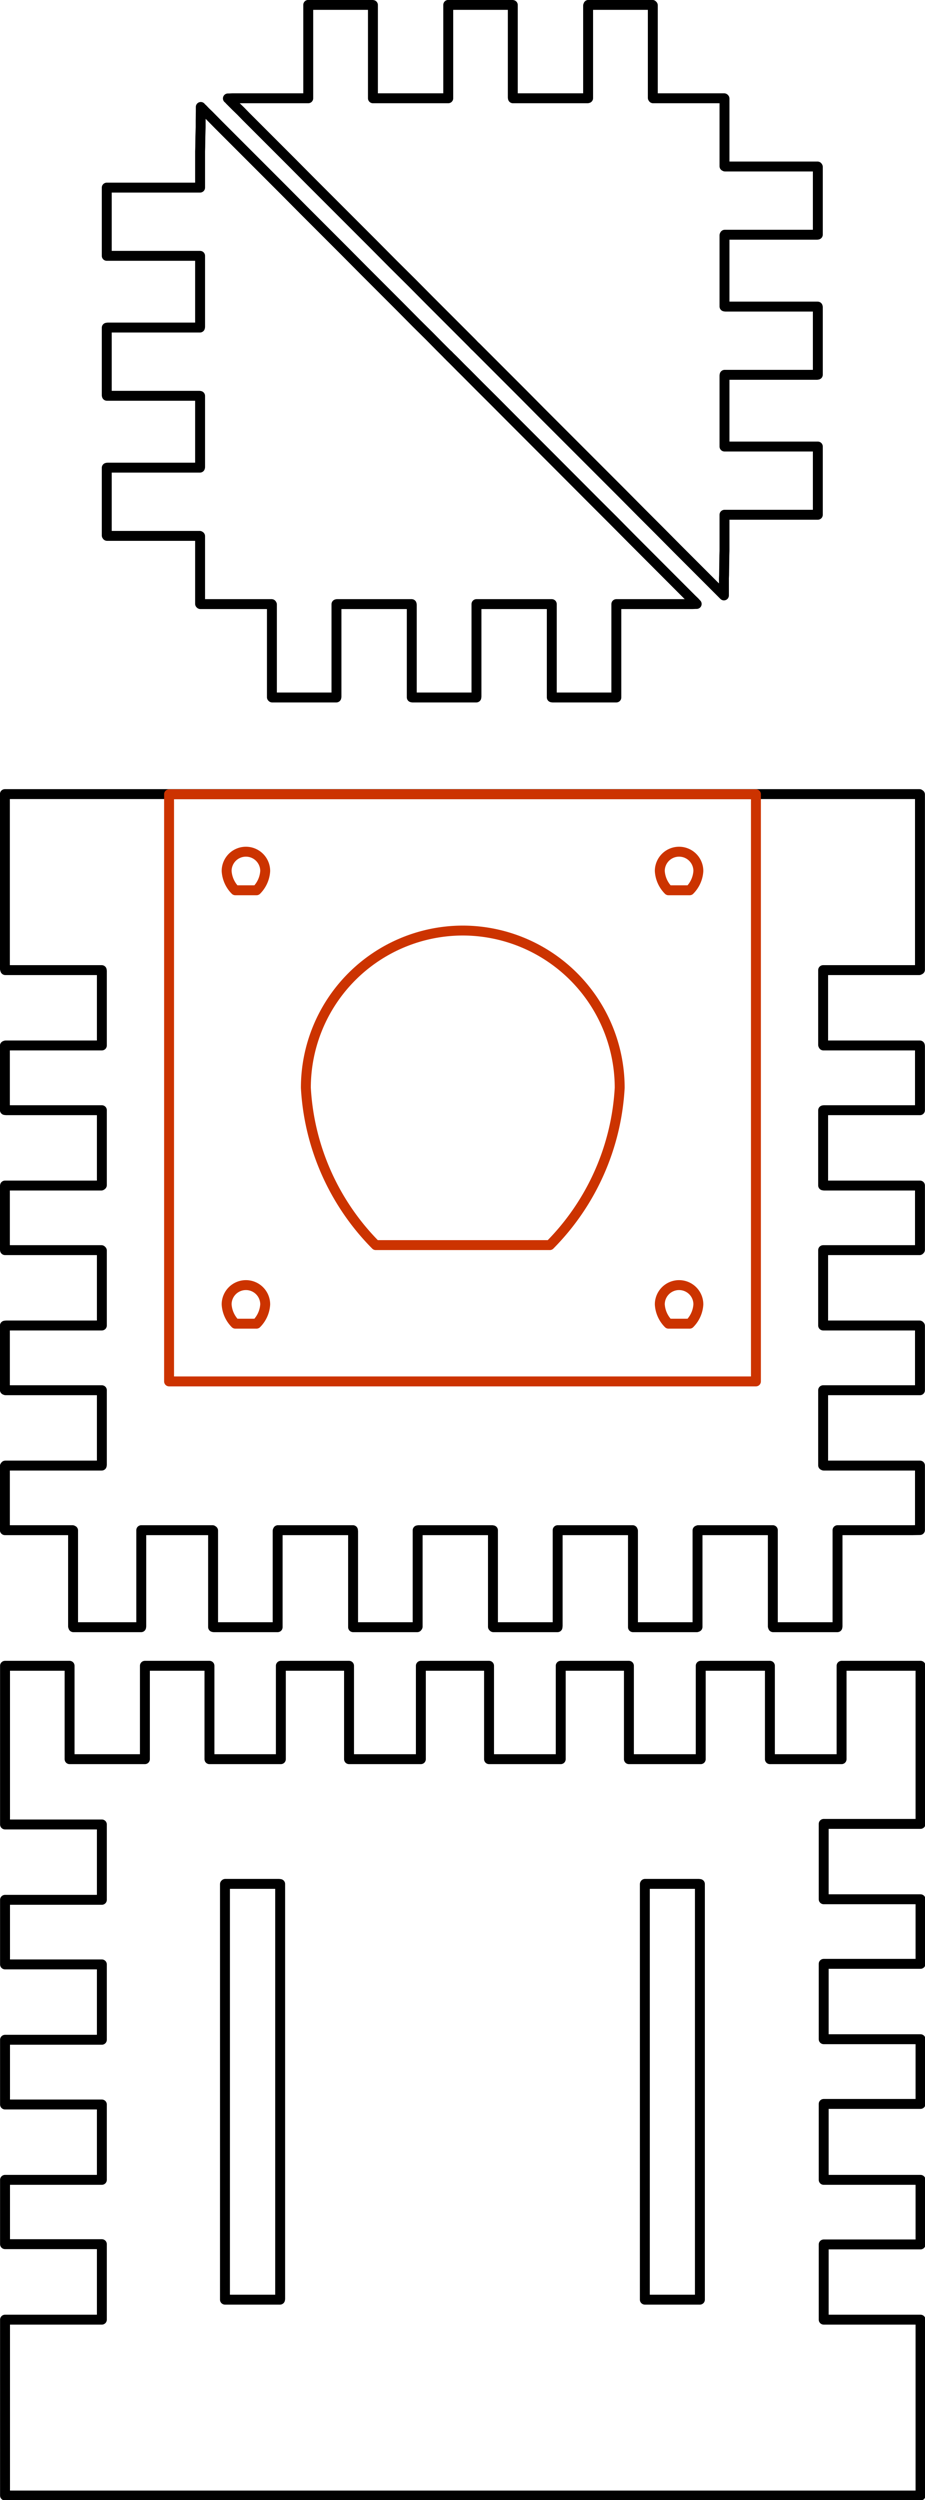 <svg id="LAYER_1" xmlns="http://www.w3.org/2000/svg" viewBox="0 0 66.2 178.83"><defs><style>.cls-1,.cls-2{fill:none;stroke-linecap:round;stroke-linejoin:round;stroke-width:0.71px;}.cls-1{stroke:#000;}.cls-2{stroke:#c30;}</style></defs><g id="SPLINE"><polyline class="cls-1" points="20.05 149.62 20.05 149.56 20.05 149.41 20.05 149.16 20.05 148.82 20.05 148.4 20.05 147.91 20.05 146.75 20.05 145.4 20.05 143.91 20.05 140.79 20.05 139.29 20.05 137.9 20.05 136.69 20.05 136.17 20.05 135.72 20.05 135.35 20.05 135.06 20.05 134.86 20.05 134.76 19.96 134.75 19.7 134.75 19.33 134.75 18.53 134.75 18.23 134.75 18.08 134.75 18.01 134.75 17.77 134.75 17 134.75 16.6 134.75 16.29 134.75 16.12 134.75 16.1 134.77 16.1 134.89 16.1 135.11 16.1 135.42 16.1 135.82 16.1 136.28 16.1 136.81 16.1 138.05 16.1 139.45 16.1 142.53 16.1 144.08 16.1 145.55 16.1 146.89 16.1 148.03 16.1 148.5 16.1 148.9 16.1 149.22 16.1 149.45 16.1 149.58 16.1 149.62 16.1 149.7 16.1 149.88 16.1 150.15 16.1 150.5 16.1 150.94 16.1 151.44 16.1 152.63 16.1 154 16.1 155.49 16.1 157.05 16.1 158.61 16.1 160.11 16.1 161.48 16.1 162.66 16.1 163.17 16.1 163.6 16.1 163.96 16.1 164.23 16.1 164.41 16.1 164.49 16.13 164.49 16.32 164.49 16.64 164.49 17.45 164.49 17.8 164.49 18.03 164.49 18.09 164.49 18.26 164.49 18.57 164.49 18.97 164.49 19.74 164.49 19.98 164.49 20.04 164.49 20.05 164.44 20.05 164.3 20.05 164.06 20.05 163.73 20.05 163.32 20.05 162.84 20.05 162.29 20.05 161.04 20.05 159.62 20.05 158.09 20.05 154.99 20.05 153.52 20.05 152.21 20.05 151.1 20.05 150.64 20.05 150.26 20.05 149.96 20.05 149.75 20.05 149.63 20.05 149.62 20.05 149.62 20.05 149.62 20.05 149.62"/></g><g id="SPLINE-2" data-name="SPLINE"><polyline class="cls-1" points="50.09 149.62 50.09 149.56 50.09 149.41 50.09 149.16 50.09 148.82 50.09 148.4 50.09 147.91 50.09 146.75 50.09 145.4 50.09 143.91 50.09 140.79 50.09 139.29 50.09 137.9 50.09 136.69 50.09 136.17 50.09 135.72 50.09 135.35 50.09 135.06 50.09 134.86 50.09 134.76 50.01 134.75 49.75 134.75 49.38 134.75 48.58 134.75 48.28 134.75 48.13 134.75 48.06 134.75 47.81 134.75 47.05 134.75 46.65 134.75 46.33 134.75 46.16 134.75 46.15 134.77 46.15 134.89 46.15 135.11 46.15 135.42 46.15 135.82 46.15 136.28 46.15 136.81 46.15 138.05 46.15 139.45 46.15 142.53 46.15 144.08 46.15 145.55 46.15 146.89 46.15 148.03 46.15 148.5 46.15 148.9 46.15 149.22 46.15 149.45 46.15 149.58 46.15 149.62 46.15 149.7 46.15 149.88 46.15 150.15 46.15 150.5 46.15 150.94 46.15 151.44 46.15 152.63 46.15 154 46.15 155.49 46.15 157.05 46.15 158.61 46.15 160.11 46.15 161.48 46.15 162.66 46.15 163.17 46.15 163.6 46.15 163.96 46.15 164.23 46.15 164.41 46.15 164.49 46.17 164.49 46.36 164.49 46.69 164.49 47.5 164.49 47.85 164.49 48.08 164.49 48.14 164.49 48.3 164.49 48.62 164.49 49.02 164.49 49.79 164.49 50.03 164.49 50.09 164.49 50.09 164.44 50.09 164.3 50.09 164.06 50.09 163.73 50.09 163.32 50.09 162.84 50.09 162.29 50.09 161.04 50.09 159.62 50.09 158.09 50.09 154.99 50.09 153.52 50.09 152.21 50.09 151.1 50.09 150.64 50.09 150.26 50.09 149.96 50.09 149.75 50.09 149.63 50.09 149.62 50.09 149.62 50.09 149.62 50.09 149.62"/></g><g id="SPLINE-3" data-name="SPLINE"><polyline class="cls-1" points="5.23 112.92 5.23 112.78 5.23 112.42 5.23 111.29 5.23 110.11 5.23 109.69 5.23 109.47 5.19 109.45 4.98 109.45 4.23 109.45 3.38 109.45 2.84 109.45 2.62 109.45 1.93 109.45 1.07 109.45 0.45 109.45 0.35 109.45 0.35 109.36 0.35 108.76 0.35 107.94 0.35 107.29 0.35 107.09 0.35 106.57 0.35 105.06 0.35 104.87 0.38 104.83 0.61 104.83 1.04 104.83 3.34 104.83 3.7 104.83 3.82 104.83 3.97 104.83 4.35 104.83 6.65 104.83 7.07 104.83 7.28 104.83 7.29 104.77 7.29 104.53 7.29 103.69 7.29 102.76 7.29 102.39 7.29 102.17 7.29 101.93 7.29 101.15 7.29 100.2 7.29 99.53 7.29 99.44 7.13 99.44 6.75 99.44 6.22 99.44 5 99.44 4.45 99.44 4.03 99.44 3.74 99.44 3.43 99.44 2.94 99.44 1.73 99.44 0.68 99.44 0.4 99.44 0.35 99.42 0.35 99.26 0.35 98.96 0.35 98.17 0.35 97.43 0.35 97.2 0.35 97.12 0.35 97.02 0.35 96.76 0.35 96 0.35 95.22 0.35 94.95 0.35 94.82 0.44 94.81 0.76 94.81 1.84 94.81 3.04 94.81 3.5 94.81 3.78 94.81 3.85 94.81 4.1 94.81 5.11 94.81 6.33 94.81 6.84 94.81 7.18 94.81 7.29 94.81 7.29 94.68 7.29 93.96 7.29 93.01 7.29 92.27 7.29 92.05 7.29 91.8 7.29 91.41 7.29 90.46 7.29 89.66 7.29 89.45 7.26 89.42 7 89.42 6.55 89.42 5.36 89.42 4.26 89.42 3.92 89.42 3.82 89.42 3.64 89.42 3.25 89.42 0.94 89.42 0.54 89.42 0.36 89.42 0.35 89.36 0.35 89.14 0.35 87.61 0.35 87.13 0.35 86.91 0.35 86.23 0.35 85.42 0.35 84.86 0.36 84.8 0.54 84.8 0.94 84.8 1.48 84.8 2.71 84.8 3.25 84.8 3.64 84.8 3.92 84.8 4.26 84.8 4.76 84.8 5.98 84.8 7 84.8 7.25 84.8 7.29 84.77 7.29 84.56 7.29 84.21 7.29 83.28 7.29 82.43 7.29 82.17 7.29 82.1 7.29 81.95 7.29 81.64 7.29 80.74 7.29 79.84 7.29 79.54 7.29 79.41 7.18 79.41 6.84 79.41 5.74 79.41 4.55 79.41 4.1 79.41 3.85 79.41 3.78 79.41 3.51 79.41 2.47 79.41 1.26 79.41 0.76 79.41 0.44 79.41 0.35 79.4 0.35 79.27 0.35 78.64 0.35 77.82 0.35 77.2 0.35 77.02 0.35 76.45 0.35 75.64 0.35 74.96 0.35 74.8 0.4 74.78 0.68 74.78 1.14 74.78 2.34 74.78 3.42 74.78 3.74 74.78 3.83 74.78 4.03 74.78 4.44 74.78 6.75 74.78 7.13 74.78 7.29 74.78 7.29 74.69 7.29 74.42 7.29 72.63 7.29 72.29 7.29 72.1 7.29 72.05 7.29 71.83 7.29 71.01 7.29 70.07 7.29 69.69 7.29 69.45 7.28 69.39 7.07 69.39 6.66 69.39 6.11 69.39 4.88 69.39 4.35 69.39 3.98 69.39 3.7 69.39 3.34 69.39 2.83 69.39 1.61 69.39 0.61 69.39 0.38 69.39 0.35 69.29 0.35 68.77 0.35 67.91 0.35 65.73 0.35 64.66 0.35 63.78 0.35 63.23 0.35 63.07 0.35 62.69 0.35 61.93 0.35 59.8 0.35 58.7 0.35 57.75 0.35 57.07 0.35 56.8 0.42 56.8 0.65 56.8 1.04 56.8 1.58 56.8 3.05 56.8 4.98 56.8 7.28 56.8 9.87 56.8 15.58 56.8 21.42 56.8 24.17 56.8 26.71 56.8 28.93 56.8 30.77 56.8 32.13 56.8 32.6 56.8 32.92 56.8 33.13 56.8 33.31 56.8 33.65 56.8 34.15 56.8 34.78 56.8 36.42 56.8 38.49 56.8 40.9 56.8 43.57 56.8 46.42 56.8 52.29 56.8 55.15 56.8 57.83 56.8 60.27 56.8 62.37 56.8 64.05 56.8 64.7 56.8 65.22 56.8 65.59 56.8 65.8 56.8 65.84 56.83 65.84 57.23 65.84 57.99 65.84 59.01 65.84 61.23 65.84 62.17 65.84 62.84 65.84 63.34 65.84 64 65.84 64.95 65.84 67.17 65.84 68.18 65.84 68.96 65.84 69.36 65.78 69.39 65.48 69.39 65 69.39 63.8 69.39 62.73 69.39 62.44 69.39 62.36 69.39 62.14 69.39 61.71 69.39 59.41 69.39 59.04 69.39 58.91 69.39 58.91 69.5 58.91 69.79 58.91 71.58 58.91 71.91 58.91 72.07 58.91 72.14 58.91 72.37 58.91 73.2 58.91 74.14 58.91 74.51 58.91 74.74 58.93 74.78 59.16 74.78 60.15 74.78 61.37 74.78 61.89 74.78 62.25 74.78 62.53 74.78 62.9 74.78 63.43 74.78 64.65 74.78 65.2 74.78 65.62 74.78 65.83 74.78 65.84 74.83 65.84 75.36 65.84 76.17 65.84 76.87 65.84 77.06 65.84 77.11 65.84 77.27 65.84 77.56 65.84 78.34 65.84 79.09 65.84 79.32 65.84 79.41 65.69 79.41 65.31 79.41 64.17 79.41 63.01 79.41 62.59 79.41 62.39 79.41 62.3 79.41 61.99 79.41 60.91 79.41 59.7 79.41 59.24 79.41 58.96 79.41 58.91 79.42 58.91 79.61 58.91 80.39 58.91 81.34 58.91 82.01 58.91 82.23 58.91 82.94 58.91 83.89 58.91 84.64 58.91 84.79 58.99 84.8 59.31 84.8 59.8 84.8 61.02 84.8 62.06 84.8 62.33 84.8 62.41 84.8 62.65 84.8 63.09 84.8 65.39 84.8 65.73 84.8 65.84 84.8 65.84 84.91 65.84 85.17 65.84 86.71 65.84 86.98 65.84 87.11 65.84 87.17 65.84 87.38 65.84 88.91 65.84 89.39 65.81 89.42 65.56 89.42 64.54 89.42 63.32 89.42 62.82 89.42 62.48 89.42 62.2 89.42 61.81 89.42 61.27 89.42 60.05 89.42 59.5 89.42 59.1 89.42 58.91 89.42 58.91 89.49 58.91 89.75 58.91 90.14 58.91 91.08 58.91 91.88 58.91 92.09 58.91 92.14 58.91 92.34 58.91 92.7 58.91 93.62 58.91 94.48 58.91 94.74 58.91 94.81 59.09 94.81 59.49 94.81 60.64 94.81 61.8 94.81 62.19 94.81 62.37 94.81 62.48 94.81 62.81 94.81 63.91 94.81 65.1 94.81 65.55 94.81 65.81 94.81 65.84 94.84 65.84 95.02 65.84 95.7 65.84 96.51 65.84 97.06 65.84 97.25 65.84 97.88 65.84 98.7 65.84 99.32 65.84 99.44 65.74 99.44 65.4 99.44 64.9 99.44 63.68 99.44 62.66 99.44 62.41 99.44 62.34 99.44 62.07 99.44 61.61 99.44 60.41 99.44 59.32 99.44 59 99.44 58.91 99.44 58.91 99.59 58.91 99.91 58.91 101.7 58.91 102 58.91 102.13 58.91 102.22 58.91 102.49 58.91 104.27 58.91 104.62 58.91 104.81 58.95 104.83 59.23 104.83 60.27 104.83 61.48 104.83 61.98 104.83 62.3 104.83 62.58 104.83 62.99 104.83 63.54 104.83 64.77 104.83 65.3 104.83 65.68 104.83 65.84 104.83 65.84 104.93 65.84 105.22 65.84 105.64 65.84 106.66 65.84 107.5 65.84 107.7 65.84 107.74 65.84 108.05 65.84 108.55 65.84 109 65.84 109.17 65.84 109.44 65.33 109.45 65.29 109.45 65.07 109.45 64.25 109.45 63.31 109.45 62.93 109.45 62.69 109.45 62.46 109.45 61.71 109.45 60.75 109.45 60.05 109.45 59.94 109.45 59.94 109.58 59.94 109.94 59.94 110.46 59.94 111.68 59.94 112.67 59.94 112.9 59.94 112.98 59.94 113.27 59.94 113.74 59.94 114.95 59.94 116.02 59.94 116.32 59.93 116.39 59.78 116.39 59.5 116.39 57.97 116.39 57.72 116.39 57.63 116.39 57.54 116.39 57.29 116.39 55.76 116.39 55.48 116.39 55.33 116.39 55.31 116.33 55.31 116.03 55.31 114.97 55.31 113.76 55.31 113.28 55.31 112.98 55.31 112.9 55.31 112.68 55.31 112.26 55.31 111.7 55.31 110.47 55.31 109.95 55.31 109.59 55.31 109.45 55.2 109.45 54.51 109.45 53.56 109.45 52.8 109.45 52.57 109.45 52.33 109.45 51.96 109.45 51.02 109.45 50.19 109.45 49.97 109.45 49.92 109.47 49.92 109.7 49.92 110.13 49.92 111.31 49.92 112.43 49.92 112.79 49.92 112.92 49.92 113.07 49.92 113.44 49.92 114.57 49.92 115.74 49.92 116.16 49.92 116.37 49.87 116.39 49.67 116.39 48.95 116.39 48.15 116.39 47.65 116.39 47.44 116.39 46.77 116.39 45.96 116.39 45.38 116.39 45.3 116.39 45.3 116.23 45.3 115.86 45.3 115.33 45.3 114.1 45.3 113.55 45.3 113.14 45.3 112.93 45.3 112.84 45.3 112.53 45.3 112.05 45.3 110.83 45.3 109.78 45.3 109.5 45.28 109.45 45.09 109.45 44.75 109.45 42.97 109.45 42.69 109.45 42.6 109.45 42.48 109.45 42.18 109.45 40.39 109.45 40.07 109.45 39.91 109.45 39.91 109.53 39.91 109.85 39.91 110.93 39.91 112.13 39.91 112.6 39.91 112.87 39.91 112.95 39.91 113.19 39.91 114.2 39.91 115.42 39.91 115.93 39.91 116.28 39.9 116.39 39.79 116.39 39.18 116.39 38.36 116.39 37.73 116.39 37.54 116.39 36.99 116.39 36.18 116.39 35.49 116.39 35.31 116.39 35.28 116.36 35.28 116.11 35.28 115.66 35.28 114.47 35.28 113.37 35.28 113.03 35.28 112.92 35.28 112.75 35.28 112.36 35.28 111.21 35.28 110.05 35.28 109.65 35.28 109.46 35.21 109.45 34.96 109.45 34.11 109.45 33.18 109.45 32.82 109.45 32.62 109.45 32.56 109.45 32.36 109.45 31.57 109.45 30.62 109.45 29.97 109.45 29.89 109.46 29.89 109.63 29.89 110.03 29.89 110.57 29.89 111.79 29.89 112.34 29.89 112.73 29.89 113.02 29.89 113.35 29.89 113.85 29.89 115.07 29.89 116.09 29.89 116.35 29.86 116.39 29.39 116.39 27.86 116.39 27.64 116.39 27.57 116.39 27.45 116.39 27.18 116.39 25.65 116.39 25.39 116.39 25.27 116.39 25.27 116.28 25.27 115.95 25.27 114.85 25.27 113.66 25.27 113.21 25.27 112.95 25.27 112.88 25.27 112.61 25.27 111.58 25.27 110.36 25.27 109.87 25.27 109.54 25.26 109.45 25.11 109.45 24.38 109.45 23.42 109.45 22.7 109.45 22.49 109.45 21.82 109.45 20.88 109.45 20.09 109.45 19.89 109.45 19.87 109.5 19.87 109.77 19.87 110.23 19.87 111.43 19.87 112.52 19.87 112.84 19.87 112.93 19.87 113.12 19.87 113.53 19.87 114.69 19.87 115.84 19.87 116.22 19.87 116.39 19.8 116.39 19.57 116.39 18.82 116.39 18.04 116.39 17.74 116.39 17.58 116.39 17.53 116.39 17.34 116.39 16.65 116.39 15.84 116.39 15.3 116.39 15.25 116.38 15.25 116.17 15.25 115.76 15.25 115.21 15.25 113.99 15.25 113.46 15.25 113.08 15.25 112.8 15.25 112.45 15.25 111.94 15.25 110.71 15.25 109.71 15.25 109.48 15.21 109.45 15 109.45 14.65 109.45 12.97 109.45 12.74 109.45 12.67 109.45 12.52 109.45 12.21 109.45 10.5 109.45 10.23 109.45 10.11 109.45 10.11 109.58 10.11 109.94 10.11 112.23 10.11 112.67 10.11 112.9 10.11 112.98 10.11 113.27 10.11 114.32 10.11 115.53 10.11 116.01 10.11 116.32 10.1 116.39 9.95 116.39 9.27 116.39 8.41 116.39 7.78 116.39 7.58 116.39 6.96 116.39 6.1 116.39 5.41 116.39 5.25 116.39 5.23 116.33 5.23 116.03 5.23 115.56 5.23 114.35 5.23 113.28 5.23 112.98 5.23 112.92 5.23 112.92"/></g><g id="SPLINE-4" data-name="SPLINE"><path class="cls-2" d="M285,362.89h42v42H285Z" transform="translate(-272.9 -306.08)"/></g><g id="SPLINE-5" data-name="SPLINE"><path class="cls-2" d="M321.5,367a1.38,1.38,0,0,1,1.38,1.38,2.13,2.13,0,0,1-.62,1.38h-1.52a2.13,2.13,0,0,1-.62-1.38A1.38,1.38,0,0,1,321.5,367Z" transform="translate(-272.9 -306.08)"/></g><g id="SPLINE-6" data-name="SPLINE"><path class="cls-2" d="M290.5,367a1.38,1.38,0,0,1,1.38,1.38,2.13,2.13,0,0,1-.62,1.38h-1.52a2.13,2.13,0,0,1-.62-1.38A1.38,1.38,0,0,1,290.5,367Z" transform="translate(-272.9 -306.08)"/></g><g id="SPLINE-7" data-name="SPLINE"><path class="cls-2" d="M321.5,398a1.38,1.38,0,0,1,1.38,1.38,2.13,2.13,0,0,1-.62,1.38h-1.52a2.13,2.13,0,0,1-.62-1.38A1.38,1.38,0,0,1,321.5,398Z" transform="translate(-272.9 -306.08)"/></g><g id="SPLINE-8" data-name="SPLINE"><path class="cls-2" d="M290.5,398a1.38,1.38,0,0,1,1.38,1.38,2.13,2.13,0,0,1-.62,1.38h-1.52a2.13,2.13,0,0,1-.62-1.38A1.38,1.38,0,0,1,290.5,398Z" transform="translate(-272.9 -306.08)"/></g><g id="SPLINE-9" data-name="SPLINE"><path class="cls-2" d="M306,372.64a11.25,11.25,0,0,1,11.25,11.25,17.33,17.33,0,0,1-5,11.25H299.79a17.33,17.33,0,0,1-5-11.25A11.25,11.25,0,0,1,306,372.64Z" transform="translate(-272.9 -306.08)"/></g><g id="SPLINE-10" data-name="SPLINE"><path class="cls-1" d="M322.59,349.12c-4.45-4.47-10.72-10.75-17.65-17.68" transform="translate(-272.9 -306.08)"/></g><g id="SPLINE-11" data-name="SPLINE"><polyline class="cls-1" points="32.04 25.36 32.09 25.4 32.2 25.52 32.4 25.71 32.66 25.97 32.98 26.3 33.37 26.68 34.3 27.62 35.42 28.73 36.68 30 38.05 31.37 39.5 32.82 42.46 35.79 43.91 37.23 45.27 38.61 46.53 39.87 47.64 40.98 48.57 41.91 48.95 42.29 49.27 42.61 49.53 42.87 49.72 43.05 49.83 43.17 49.86 43.2 49.85 43.2 49.77 43.2 49.55 43.21 49.51 43.21 49.41 43.21 49.15 43.21 48.36 43.21 47.49 43.21 47.13 43.21 46.89 43.21 46.71 43.21 46.45 43.21 46.09 43.21 45.21 43.21 44.43 43.21 44.19 43.21 44.11 43.21 44.11 43.34 44.11 43.66 44.11 44.64 44.11 45.72 44.11 46.16 44.11 46.45 44.11 46.68 44.11 47.01 44.11 47.46 44.11 48.55 44.11 49.07 44.11 49.5 44.11 49.79 44.11 49.89 44.02 49.89 43.79 49.89 42.36 49.89 42.06 49.89 41.86 49.89 41.7 49.89 41.47 49.89 41.16 49.89 40.4 49.89 39.74 49.89 39.55 49.89 39.49 49.88 39.49 49.74 39.49 49.41 39.49 48.41 39.49 47.34 39.49 46.91 39.49 46.63 39.49 46.54 39.49 46.4 39.49 46.06 39.49 45.6 39.49 44.51 39.49 43.99 39.49 43.57 39.49 43.29 39.49 43.21 39.36 43.21 39.09 43.21 38.28 43.21 37.42 43.21 37.08 43.21 36.85 43.21 36.66 43.21 36.39 43.21 36.01 43.21 35.13 43.21 34.37 43.21 34.16 43.21 34.1 43.21 34.1 43.37 34.1 43.72 34.1 44.72 34.1 45.79 34.1 46.21 34.1 46.48 34.1 46.55 34.1 46.72 34.1 47.06 34.1 47.53 34.1 48.62 34.1 49.14 34.1 49.55 34.1 49.82 34.09 49.89 33.98 49.89 33.73 49.89 32.3 49.89 32.01 49.89 31.83 49.89 31.66 49.89 31.42 49.89 31.09 49.89 30.33 49.89 29.7 49.89 29.52 49.89 29.47 49.88 29.47 49.7 29.47 49.35 29.47 48.33 29.47 47.27 29.47 46.86 29.47 46.6 29.47 46.54 29.47 46.36 29.47 46 29.47 45.53 29.47 44.43 29.47 43.92 29.47 43.52 29.47 43.26 29.46 43.21 29.32 43.21 29.03 43.21 27.35 43.21 27.02 43.21 26.82 43.21 26.77 43.21 26.62 43.21 26.32 43.21 25.94 43.21 25.05 43.21 24.32 43.21 24.12 43.21 24.08 43.22 24.08 43.41 24.08 43.77 24.08 44.8 24.08 45.86 24.08 46.26 24.08 46.5 24.08 46.56 24.08 46.76 24.08 47.12 24.08 47.6 24.08 48.7 24.08 49.2 24.08 49.6 24.08 49.84 24.07 49.89 23.93 49.89 23.68 49.89 22.24 49.89 21.96 49.89 21.8 49.89 21.75 49.89 21.62 49.89 21.02 49.89 20.27 49.89 19.65 49.89 19.48 49.89 19.46 49.87 19.46 49.66 19.46 49.29 19.46 48.26 19.46 47.21 19.46 46.81 19.46 46.59 19.46 46.55 19.46 46.52 19.46 46.31 19.46 45.94 19.46 43.85 19.46 43.47 19.46 43.24 19.44 43.21 19.27 43.21 18.98 43.21 18.6 43.21 17.76 43.21 17.08 43.21 16.91 43.21 16.87 43.21 16.7 43.21 16.41 43.21 15.61 43.21 14.8 43.21 14.51 43.21 14.34 43.21 14.32 43.19 14.32 43.03 14.32 42.38 14.32 41.58 14.32 40.95 14.32 40.79 14.32 40.74 14.32 40.58 14.32 40.3 14.32 38.78 14.32 38.5 14.32 38.35 14.29 38.33 14.06 38.33 13.67 38.33 13.17 38.33 12.07 38.33 11.59 38.33 11.21 38.33 11.01 38.33 10.94 38.33 10.71 38.33 10.32 38.33 9.27 38.33 8.24 38.33 7.87 38.33 7.66 38.33 7.64 38.3 7.64 38.13 7.64 37.48 7.64 36.67 7.64 36.05 7.64 35.9 7.64 35.86 7.64 35.69 7.64 35.4 7.64 33.88 7.64 33.61 7.64 33.46 7.69 33.45 7.93 33.45 8.33 33.45 8.83 33.45 9.93 33.45 10.41 33.45 10.77 33.45 10.96 33.45 11.03 33.45 11.27 33.45 11.67 33.45 12.73 33.45 13.75 33.45 14.12 33.45 14.31 33.45 14.32 33.41 14.32 33.22 14.32 32.52 14.32 31.68 14.32 31.31 14.32 31.03 14.32 30.89 14.32 30.84 14.32 30.65 14.32 30.34 14.32 28.74 14.32 28.46 14.32 28.32 14.27 28.31 14.01 28.31 13.6 28.31 13.1 28.31 12 28.31 11.53 28.31 11.17 28.31 10.99 28.31 10.92 28.31 10.67 28.31 10.26 28.31 9.2 28.31 8.18 28.31 7.83 28.31 7.65 28.31 7.64 28.27 7.64 28.08 7.64 27.41 7.64 26.61 7.64 26.26 7.64 26 7.64 25.83 7.64 25.64 7.64 25.33 7.64 23.82 7.64 23.56 7.64 23.44 7.71 23.43 7.97 23.43 8.39 23.43 8.9 23.43 10 23.43 10.47 23.43 10.81 23.43 10.97 23.43 11.05 23.43 11.32 23.43 11.74 23.43 12.81 23.43 13.81 23.43 14.15 23.43 14.31 23.43 14.32 23.38 14.32 23.17 14.32 22.45 14.32 21.61 14.32 21.25 14.32 20.99 14.32 20.81 14.32 20.59 14.32 20.27 14.32 18.68 14.32 18.42 14.32 18.3 14.24 18.3 13.96 18.3 13.54 18.3 13.02 18.3 11.93 18.3 11.47 18.3 11.13 18.3 10.98 18.3 10.9 18.3 10.62 18.3 10.19 18.3 9.12 18.3 8.12 18.3 7.79 18.3 7.64 18.3 7.64 18.23 7.64 18.03 7.64 17.33 7.64 16.54 7.64 16.2 7.64 15.96 7.64 15.79 7.64 15.58 7.64 15.27 7.64 14.48 7.64 13.76 7.64 13.52 7.64 13.42 7.74 13.42 8.03 13.42 8.46 13.42 8.98 13.42 10.07 13.42 10.52 13.42 10.85 13.42 11.08 13.42 11.37 13.42 11.81 13.42 12.88 13.42 13.87 13.42 14.19 13.42 14.32 13.42 14.32 13.35 14.32 13.14 14.32 12.48 14.32 11.73 14.32 11.41 14.32 11.19 14.32 11.03 14.32 10.83 14.33 10.52 14.34 9.78 14.36 9.1 14.36 8.88 14.36 8.79 14.36 8.65 14.37 7.95 14.37 7.69 14.37 7.65 14.4 7.69 14.52 7.8 14.7 7.99 14.96 8.24 15.65 8.94 16.57 9.86 17.67 10.96 18.92 12.21 20.28 13.57 21.71 15.01 24.65 17.95 26.08 19.39 27.44 20.75 28.7 22.01 29.8 23.12 30.73 24.04 31.43 24.75 31.69 25.01 31.88 25.2 32 25.32 32.04 25.36"/></g><g id="SPLINE-12" data-name="SPLINE"><path class="cls-1" d="M273.26,478.27V472h6.93v-5.4h-6.93V462h6.93v-5.39h-6.93v-4.63h6.93v-5.39h-6.93v-4.62h6.93v-5.39h-6.93V425.23h4.62v6.68h5.39v-6.68h4.62v6.68H293v-6.68h4.88v6.68h5.14v-6.68h4.88v6.68h5.13v-6.68h4.88v6.68h5.14v-6.68H328v6.68h5.13v-6.68h5.65v11.31h-6.93v5.39h6.93v4.62h-6.93v5.39h6.93v4.63h-6.93V462h6.93v4.62h-6.93V472h6.93v12.58H273.26Z" transform="translate(-272.9 -306.08)"/></g><g id="SPLINE-13" data-name="SPLINE"><polyline class="cls-1" points="34.13 24.88 34.09 24.84 33.97 24.73 33.78 24.53 33.52 24.27 33.19 23.94 32.81 23.56 31.87 22.62 30.76 21.51 29.5 20.24 28.12 18.87 26.68 17.42 23.71 14.45 22.27 13.01 20.9 11.63 19.64 10.37 18.53 9.26 17.61 8.34 17.23 7.95 16.9 7.63 16.65 7.38 16.46 7.19 16.35 7.07 16.31 7.04 16.32 7.04 16.41 7.04 16.63 7.03 16.67 7.03 16.77 7.03 17.02 7.03 17.81 7.03 18.69 7.03 19.04 7.03 19.28 7.03 19.47 7.03 19.73 7.03 20.09 7.03 20.97 7.03 21.74 7.03 21.98 7.03 22.06 7.03 22.06 6.9 22.06 6.58 22.06 5.6 22.06 4.52 22.06 4.08 22.06 3.79 22.06 3.56 22.06 3.24 22.06 2.78 22.06 1.69 22.06 1.17 22.06 0.74 22.06 0.45 22.06 0.35 22.16 0.35 22.39 0.35 23.82 0.35 24.11 0.35 24.31 0.35 24.47 0.35 24.7 0.35 25.02 0.35 25.77 0.35 26.43 0.35 26.63 0.35 26.69 0.36 26.69 0.5 26.69 0.83 26.69 1.83 26.69 2.9 26.69 3.33 26.69 3.61 26.69 3.7 26.69 3.85 26.69 4.18 26.69 4.64 26.69 5.73 26.69 6.25 26.69 6.67 26.69 6.95 26.69 7.03 26.81 7.03 27.08 7.03 27.89 7.03 28.76 7.03 29.1 7.03 29.32 7.03 29.51 7.03 29.79 7.03 30.16 7.03 31.04 7.03 31.8 7.03 32.02 7.03 32.08 7.03 32.08 6.87 32.08 6.53 32.08 5.52 32.08 4.45 32.08 4.03 32.08 3.76 32.08 3.69 32.08 3.52 32.08 3.18 32.08 2.71 32.08 1.62 32.08 1.1 32.08 0.69 32.08 0.42 32.08 0.35 32.2 0.35 32.44 0.35 33.88 0.35 34.16 0.35 34.35 0.35 34.52 0.35 34.76 0.35 35.08 0.35 35.84 0.35 36.48 0.35 36.66 0.35 36.7 0.36 36.7 0.54 36.7 0.89 36.7 1.91 36.7 2.97 36.7 3.38 36.7 3.63 36.7 3.7 36.7 3.88 36.7 4.24 36.7 4.71 36.7 5.81 36.7 6.32 36.7 6.72 36.7 6.98 36.71 7.03 36.86 7.03 37.15 7.03 38.83 7.03 39.16 7.03 39.36 7.03 39.41 7.03 39.56 7.03 39.85 7.03 40.24 7.03 41.12 7.03 41.86 7.03 42.05 7.03 42.09 7.02 42.09 6.83 42.09 6.46 42.09 5.44 42.09 4.38 42.09 3.98 42.09 3.74 42.09 3.68 42.09 3.48 42.09 3.12 42.09 2.64 42.09 1.54 42.09 1.04 42.09 0.64 42.09 0.4 42.11 0.35 42.24 0.35 42.5 0.35 43.94 0.35 44.21 0.35 44.38 0.35 44.42 0.35 44.56 0.35 45.15 0.35 45.91 0.35 46.53 0.35 46.69 0.35 46.72 0.38 46.72 0.58 46.72 0.95 46.72 1.99 46.72 3.03 46.72 3.42 46.72 3.66 46.72 3.69 46.72 3.72 46.72 3.93 46.72 4.3 46.72 6.39 46.72 6.78 46.72 7 46.74 7.03 46.9 7.03 47.2 7.03 47.57 7.03 48.42 7.03 49.09 7.03 49.26 7.03 49.31 7.03 49.48 7.03 49.77 7.03 50.57 7.03 51.37 7.03 51.67 7.03 51.83 7.03 51.85 7.05 51.85 7.21 51.85 7.86 51.85 8.66 51.85 9.3 51.85 9.45 51.85 9.5 51.85 9.66 51.85 9.94 51.85 11.46 51.85 11.74 51.85 11.89 51.89 11.91 52.12 11.91 52.51 11.91 53 11.91 54.1 11.91 54.59 11.91 54.96 11.91 55.17 11.91 55.23 11.91 55.46 11.91 55.85 11.91 56.9 11.91 57.94 11.91 58.31 11.91 58.51 11.91 58.53 11.94 58.53 12.11 58.53 12.77 58.53 13.57 58.53 14.19 58.53 14.34 58.53 14.38 58.53 14.55 58.53 14.85 58.53 16.37 58.53 16.64 58.53 16.78 58.49 16.79 58.25 16.79 57.85 16.79 57.34 16.79 56.25 16.79 55.77 16.79 55.4 16.79 55.21 16.79 55.15 16.79 54.9 16.79 54.5 16.79 53.45 16.79 52.42 16.79 52.06 16.79 51.87 16.79 51.85 16.83 51.85 17.02 51.85 17.72 51.85 18.56 51.85 18.93 51.85 19.21 51.85 19.35 51.85 19.4 51.85 19.59 51.85 19.9 51.85 21.5 51.85 21.78 51.85 21.92 51.91 21.93 52.16 21.93 52.57 21.93 53.08 21.93 54.17 21.93 54.65 21.93 55 21.93 55.18 21.93 55.25 21.93 55.51 21.93 55.92 21.93 56.98 21.93 58 21.93 58.35 21.93 58.52 21.93 58.53 21.97 58.53 22.16 58.53 22.84 58.53 23.64 58.53 23.98 58.53 24.24 58.53 24.41 58.53 24.61 58.53 24.91 58.53 26.43 58.53 26.68 58.53 26.8 58.47 26.81 58.2 26.81 57.78 26.81 57.27 26.81 56.18 26.81 55.71 26.81 55.36 26.81 55.2 26.81 55.12 26.81 54.85 26.81 54.44 26.81 53.37 26.81 52.36 26.81 52.02 26.81 51.86 26.81 51.85 26.86 51.85 27.07 51.85 27.79 51.85 28.63 51.85 28.99 51.85 29.25 51.85 29.43 51.85 29.64 51.85 29.97 51.85 31.56 51.85 31.82 51.85 31.94 51.93 31.94 52.21 31.94 52.64 31.94 53.16 31.94 54.24 31.94 54.71 31.94 55.04 31.94 55.19 31.94 55.28 31.94 55.56 31.94 55.98 31.94 57.06 31.94 58.05 31.94 58.38 31.94 58.53 31.94 58.53 32.01 58.53 32.21 58.53 32.91 58.53 33.7 58.53 34.04 58.53 34.28 58.53 34.45 58.53 34.66 58.53 34.97 58.53 35.76 58.53 36.48 58.53 36.72 58.53 36.82 58.44 36.82 58.15 36.82 57.72 36.82 57.19 36.82 56.11 36.82 55.65 36.82 55.33 36.82 55.1 36.82 54.8 36.82 54.37 36.82 53.29 36.82 52.3 36.82 51.98 36.82 51.85 36.82 51.85 36.89 51.85 37.1 51.85 37.76 51.85 38.52 51.85 38.83 51.85 39.05 51.85 39.21 51.85 39.41 51.84 39.72 51.83 40.47 51.82 41.14 51.81 41.36 51.81 41.45 51.81 41.59 51.81 42.29 51.81 42.55 51.81 42.59 51.77 42.55 51.66 42.44 51.47 42.25 51.22 42 50.52 41.3 49.6 40.38 48.5 39.28 47.26 38.03 45.9 36.67 44.47 35.23 41.53 32.29 40.09 30.85 38.73 29.49 37.48 28.23 36.37 27.12 35.45 26.2 34.74 25.49 34.48 25.23 34.29 25.04 34.17 24.92 34.13 24.88"/></g></svg>